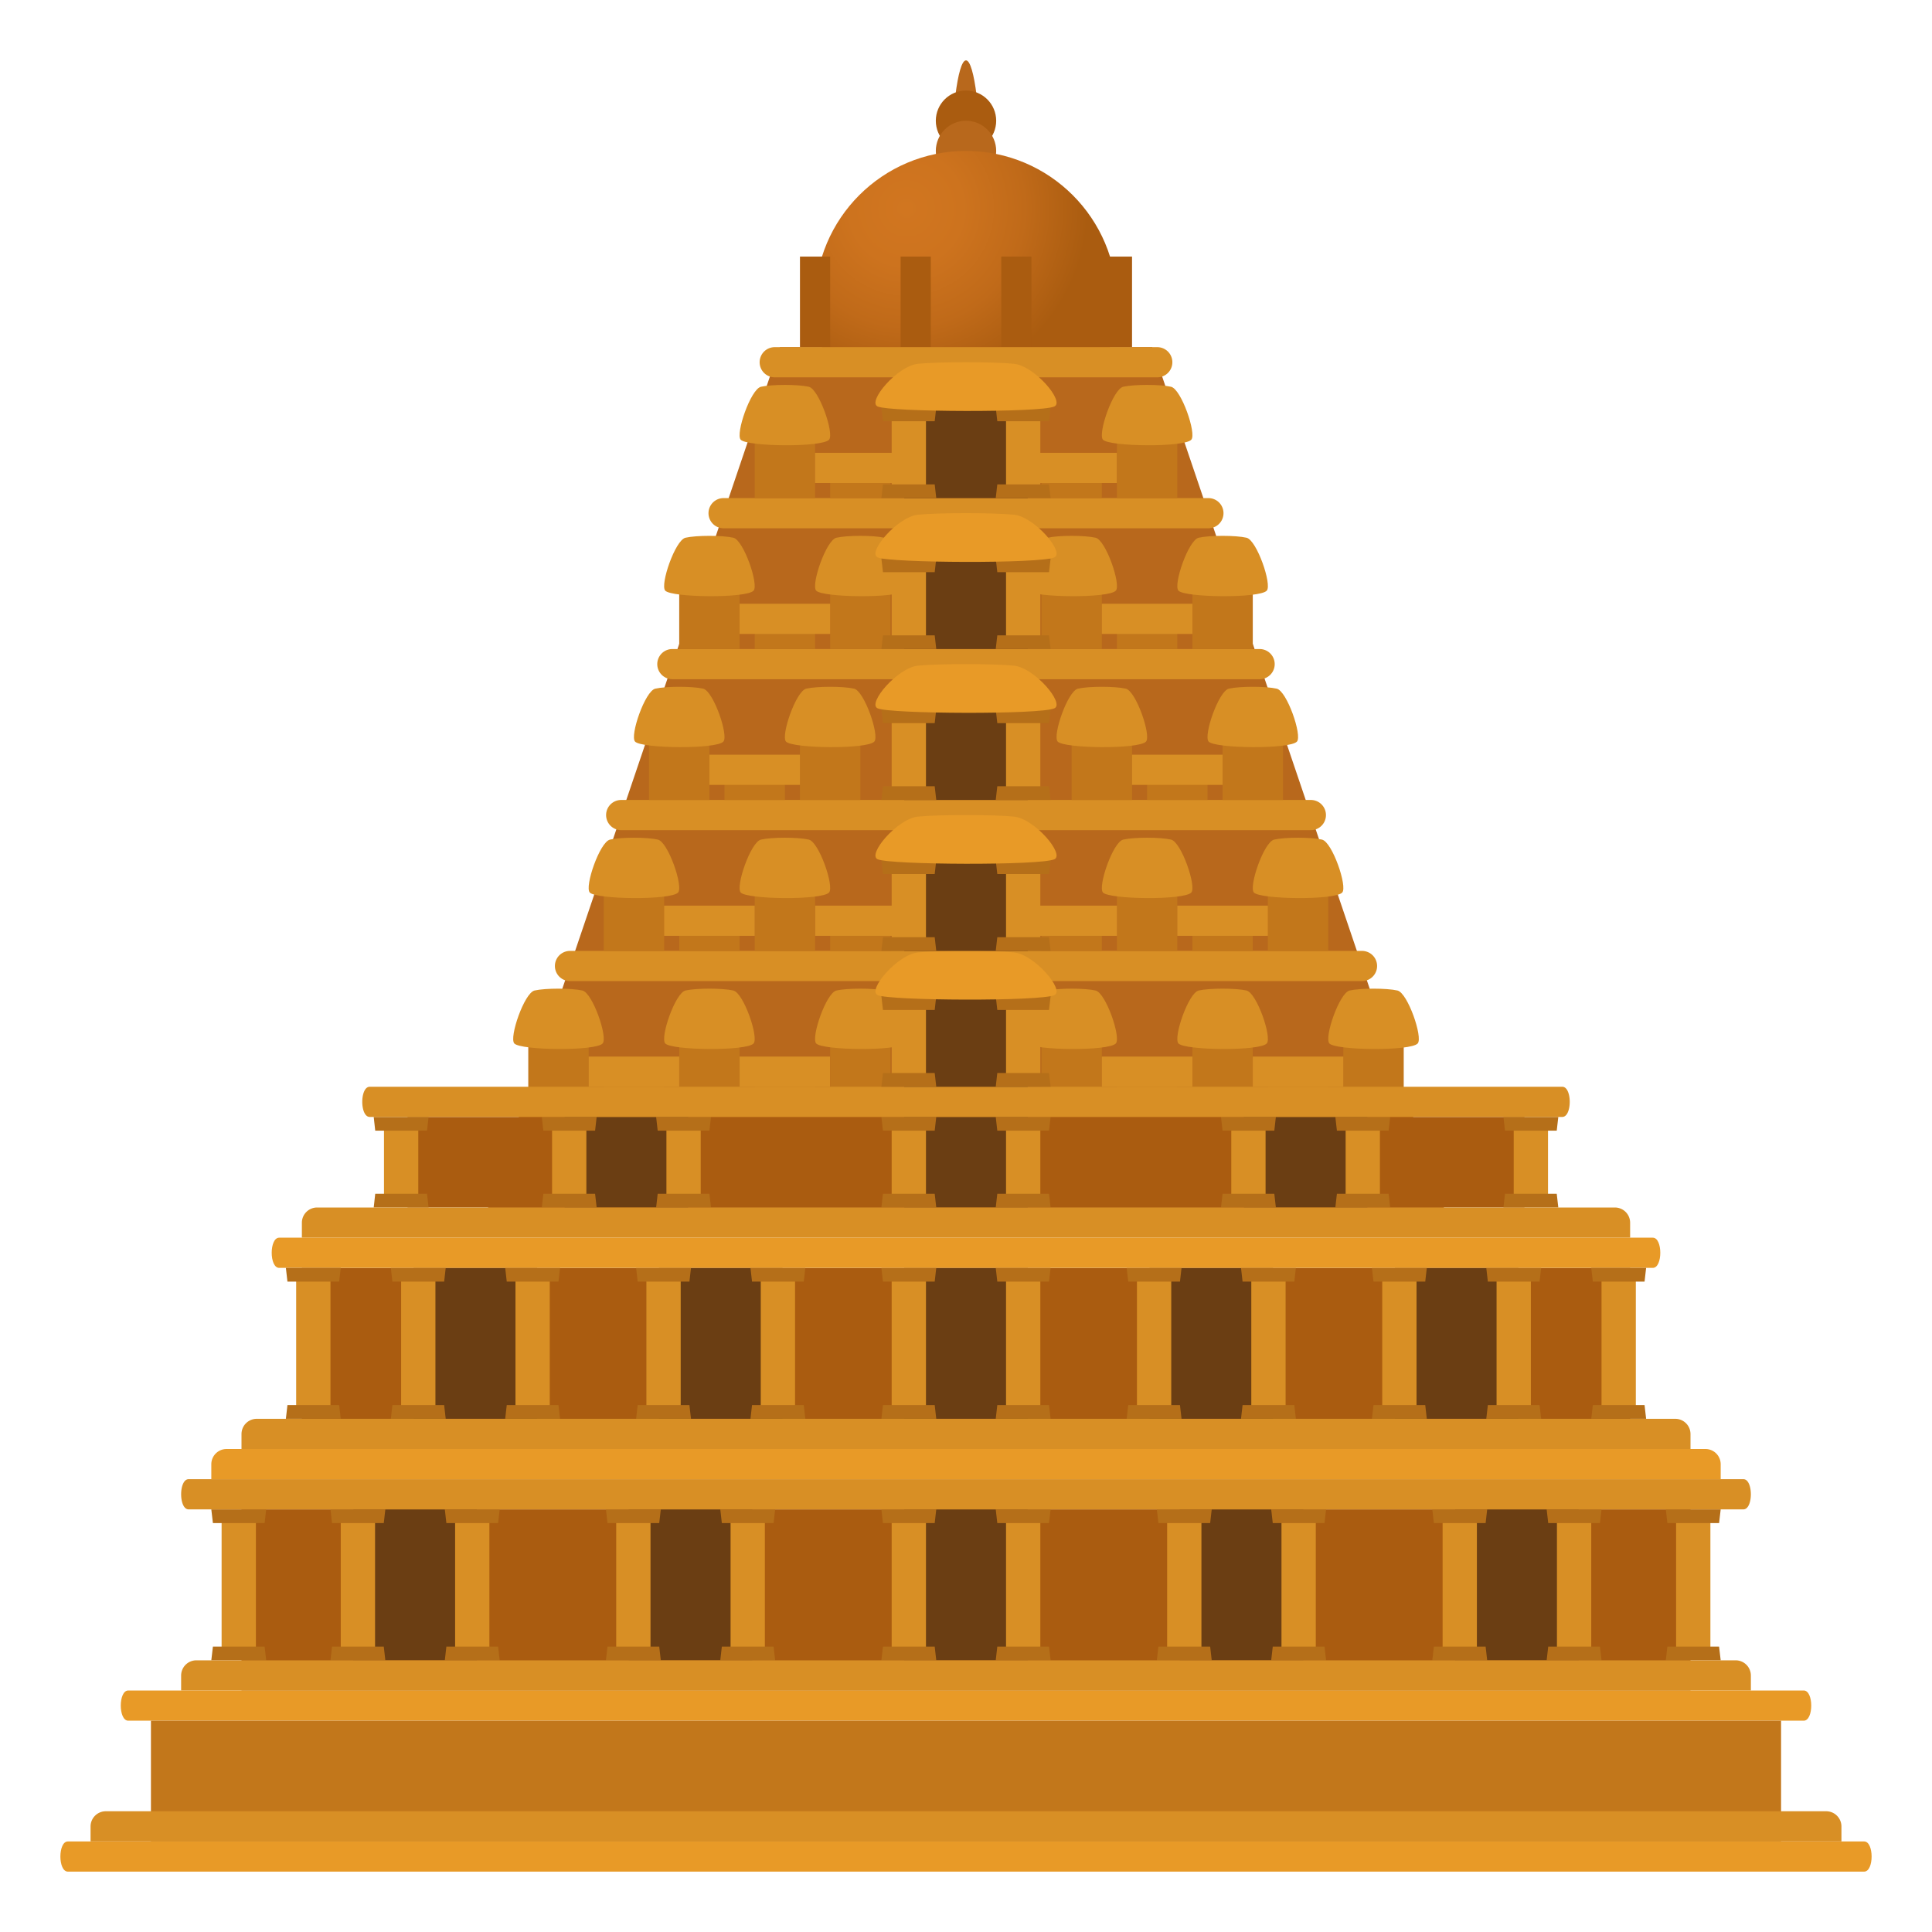 <svg xmlns="http://www.w3.org/2000/svg" xml:space="preserve" style="enable-background:new 0 0 64 64" viewBox="0 0 64 64"><path d="M31.5 6c0 2.209 1 2.209 1 0s-.225-4-.5-4-.5 1.791-.5 4z" style="fill:#b8681c"/><circle cx="32" cy="4" r="1" style="fill:#aa5c10"/><circle cx="32" cy="5" r="1" style="fill:#b8681c"/><radialGradient id="a" cx="30.031" cy="6.906" r="6.016" gradientUnits="userSpaceOnUse"><stop offset="0" style="stop-color:#d17620"/><stop offset=".312" style="stop-color:#cd731e"/><stop offset=".65" style="stop-color:#c06a19"/><stop offset=".999" style="stop-color:#aa5c10"/><stop offset="1" style="stop-color:#aa5c10"/></radialGradient><circle cx="32" cy="10" r="5" style="fill:url(#a)"/><path d="M48 40.5H16l9.834-29h12.334z" style="fill:#b8681c"/><path d="M13.5 37h37v3h-37zm13-28.5h1v3h-1zm3.334 0h1v3h-1zm3.334 0h1v3h-1zm3.332 0h1v3h-1z" style="fill:#aa5c10"/><path d="M45.12 32.5H18.882a.499.499 0 1 1 0-1h26.236a.5.5 0 0 1 0 1zm-1.696-5H20.578a.5.5 0 1 1 0-1h22.846a.5.5 0 0 1 0 1zm-1.697-5H22.273a.5.5 0 1 1 0-1h19.453a.499.499 0 1 1 0 1zm-1.696-5H23.97a.5.5 0 1 1 0-1h16.06a.499.499 0 1 1 0 1zm-1.695-5H25.664a.5.5 0 1 1 0-1h12.672a.499.499 0 1 1 0 1z" style="fill:#d88f25"/><path d="M25 35.5h2v1h-2z" style="fill:#c2771b"/><path d="M24.5 35h3v1h-3z" style="fill:#d88f25"/><path d="M17.5 33.5h2v3h-2z" style="fill:#c2771b"/><path d="M19.963 34.566c-.234.26-2.715.23-2.926 0-.178-.196.33-1.674.67-1.754.36-.082 1.228-.082 1.586 0 .34.08.85 1.558.67 1.754z" style="fill:#d88f25"/><path d="M22.5 33.5h2v3h-2z" style="fill:#c2771b"/><path d="M24.963 34.566c-.234.26-2.715.23-2.926 0-.178-.196.33-1.674.67-1.754.36-.082 1.228-.082 1.586 0 .34.08.85 1.558.67 1.754z" style="fill:#d88f25"/><path d="M27.5 33.5h2v3h-2z" style="fill:#c2771b"/><path d="M29.963 34.566c-.234.26-2.715.23-2.926 0-.178-.196.33-1.674.67-1.754.36-.082 1.228-.082 1.586 0 .34.08.85 1.558.67 1.754z" style="fill:#d88f25"/><path d="M20 35.5h2v1h-2z" style="fill:#c2771b"/><path d="M19.5 35h3v1h-3z" style="fill:#d88f25"/><path d="M34.5 33.5h2v3h-2z" style="fill:#c2771b"/><path d="M36.963 34.566c-.235.26-2.715.23-2.926 0-.178-.196.33-1.674.67-1.754.36-.082 1.228-.082 1.586 0 .34.08.85 1.558.67 1.754z" style="fill:#d88f25"/><path d="M39.5 33.5h2v3h-2z" style="fill:#c2771b"/><path d="M41.963 34.566c-.235.26-2.715.23-2.926 0-.178-.196.33-1.674.67-1.754.36-.082 1.228-.082 1.586 0 .34.08.85 1.558.67 1.754z" style="fill:#d88f25"/><path d="M44.5 33.5h2v3h-2z" style="fill:#c2771b"/><path d="M46.963 34.566c-.235.26-2.715.23-2.926 0-.178-.196.33-1.674.67-1.754.36-.082 1.228-.082 1.586 0 .34.08.85 1.558.67 1.754z" style="fill:#d88f25"/><path d="M37 35.5h2v1h-2z" style="fill:#c2771b"/><path d="M36.5 35h3v1h-3z" style="fill:#d88f25"/><path d="M42 35.5h2v1h-2z" style="fill:#c2771b"/><path d="M41.5 35h3v1h-3z" style="fill:#d88f25"/><path d="M27.5 30.5h2v1h-2z" style="fill:#c2771b"/><path d="M27 30h3v1h-3z" style="fill:#d88f25"/><path d="M20 28.5h2v3h-2z" style="fill:#c2771b"/><path d="M22.463 29.566c-.234.26-2.715.23-2.926 0-.178-.196.33-1.674.67-1.753.36-.083 1.228-.083 1.586 0 .34.079.85 1.557.67 1.753z" style="fill:#d88f25"/><path d="M25 28.5h2v3h-2z" style="fill:#c2771b"/><path d="M27.463 29.566c-.234.26-2.715.23-2.926 0-.178-.196.33-1.674.67-1.753.36-.083 1.228-.083 1.586 0 .34.079.85 1.557.67 1.753z" style="fill:#d88f25"/><path d="M37 28.5h2v3h-2z" style="fill:#c2771b"/><path d="M39.463 29.566c-.235.26-2.715.23-2.926 0-.178-.196.33-1.674.67-1.753.36-.083 1.228-.083 1.586 0 .34.079.85 1.557.67 1.753z" style="fill:#d88f25"/><path d="M42 28.5h2v3h-2z" style="fill:#c2771b"/><path d="M44.463 29.566c-.235.26-2.715.23-2.926 0-.178-.196.33-1.674.67-1.753.36-.083 1.228-.083 1.586 0 .34.079.85 1.557.67 1.753z" style="fill:#d88f25"/><path d="M22.5 30.5h2v1h-2z" style="fill:#c2771b"/><path d="M22 30h3v1h-3z" style="fill:#d88f25"/><path d="M34.5 30.5h2v1h-2z" style="fill:#c2771b"/><path d="M34 30h3v1h-3z" style="fill:#d88f25"/><path d="M39.5 30.5h2v1h-2z" style="fill:#c2771b"/><path d="M39 30h3v1h-3z" style="fill:#d88f25"/><path d="M21.5 23.5h2v3h-2z" style="fill:#c2771b"/><path d="M23.963 24.566c-.234.26-2.715.23-2.926 0-.178-.196.33-1.674.67-1.753.36-.083 1.228-.083 1.586 0 .34.079.85 1.557.67 1.753z" style="fill:#d88f25"/><path d="M26.5 23.5h2v3h-2z" style="fill:#c2771b"/><path d="M28.963 24.566c-.234.26-2.715.23-2.926 0-.178-.196.33-1.674.67-1.753.36-.083 1.228-.083 1.586 0 .34.079.85 1.557.67 1.753z" style="fill:#d88f25"/><path d="M35.5 23.5h2v3h-2z" style="fill:#c2771b"/><path d="M37.963 24.566c-.235.26-2.715.23-2.926 0-.178-.196.33-1.674.67-1.753.36-.083 1.228-.083 1.586 0 .34.079.85 1.557.67 1.753z" style="fill:#d88f25"/><path d="M40.5 23.5h2v3h-2z" style="fill:#c2771b"/><path d="M42.963 24.566c-.235.26-2.715.23-2.926 0-.178-.196.33-1.674.67-1.753.36-.083 1.228-.083 1.586 0 .34.079.85 1.557.67 1.753z" style="fill:#d88f25"/><path d="M24 25.5h2v1h-2z" style="fill:#c2771b"/><path d="M23.5 25h3v1h-3z" style="fill:#d88f25"/><path d="M38 25.5h2v1h-2z" style="fill:#c2771b"/><path d="M37.5 25h3v1h-3z" style="fill:#d88f25"/><path d="M22.5 18.5h2v3h-2z" style="fill:#c2771b"/><path d="M24.963 19.566c-.234.26-2.715.23-2.926 0-.178-.196.33-1.674.67-1.753.36-.083 1.228-.083 1.586 0 .34.079.85 1.557.67 1.753z" style="fill:#d88f25"/><path d="M27.5 18.5h2v3h-2z" style="fill:#c2771b"/><path d="M29.963 19.566c-.234.26-2.715.23-2.926 0-.178-.196.33-1.674.67-1.753.36-.083 1.228-.083 1.586 0 .34.079.85 1.557.67 1.753z" style="fill:#d88f25"/><path d="M34.5 18.5h2v3h-2z" style="fill:#c2771b"/><path d="M36.963 19.566c-.235.26-2.715.23-2.926 0-.178-.196.33-1.674.67-1.753.36-.083 1.228-.083 1.586 0 .34.079.85 1.557.67 1.753z" style="fill:#d88f25"/><path d="M39.5 18.5h2v3h-2z" style="fill:#c2771b"/><path d="M41.963 19.566c-.235.26-2.715.23-2.926 0-.178-.196.33-1.674.67-1.753.36-.083 1.228-.083 1.586 0 .34.079.85 1.557.67 1.753z" style="fill:#d88f25"/><path d="M25 20.5h2v1h-2z" style="fill:#c2771b"/><path d="M24.5 20h3v1h-3z" style="fill:#d88f25"/><path d="M37 20.5h2v1h-2z" style="fill:#c2771b"/><path d="M36.5 20h3v1h-3z" style="fill:#d88f25"/><path d="M34.5 15.5h2v1h-2z" style="fill:#c2771b"/><path d="M34 15h3v1h-3z" style="fill:#d88f25"/><path d="M25 13.5h2v3h-2z" style="fill:#c2771b"/><path d="M27.463 14.566c-.234.26-2.715.23-2.926 0-.178-.196.33-1.674.67-1.754.36-.082 1.228-.082 1.586 0 .34.08.85 1.558.67 1.754z" style="fill:#d88f25"/><path d="M37 13.5h2v3h-2z" style="fill:#c2771b"/><path d="M39.463 14.566c-.235.26-2.715.23-2.926 0-.178-.196.33-1.674.67-1.754.36-.082 1.228-.082 1.586 0 .34.08.85 1.558.67 1.754z" style="fill:#d88f25"/><path d="M27.5 15.5h2v1h-2z" style="fill:#c2771b"/><path d="M27 15h3v1h-3z" style="fill:#d88f25"/><path d="M8 50h48v6H8z" style="fill:#aa5c10"/><path d="M48.205 50h4.091v5h-4.091z" style="fill:#6b3e13"/><path d="M51.576 50.114h1.136v4.773h-1.136z" style="fill:#d88f25"/><path d="M53 54.545h-1.713l-.052.455h1.818zm0-4.09h-1.713L51.235 50h1.818z" style="fill:#b56f19"/><path d="M47.788 50.114h1.136v4.773h-1.136z" style="fill:#d88f25"/><path d="M49.213 54.545h-1.714l-.052.455h1.818zm0-4.09h-1.714L47.447 50h1.818z" style="fill:#b56f19"/><path d="M7.341 50.114h1.136v4.773H7.341z" style="fill:#d88f25"/><path d="M8.766 54.545H7.053L7 55h1.818zm0-4.09H7.053L7 50h1.818z" style="fill:#b56f19"/><path d="M55.523 50.114h1.136v4.773h-1.136z" style="fill:#d88f25"/><path d="M56.947 54.545h-1.713l-.052.455H57zm0-4.09h-1.713L55.182 50H57z" style="fill:#b56f19"/><path d="M39.08 50h4.091v5H39.08z" style="fill:#6b3e13"/><path d="M42.451 50.114h1.136v4.773h-1.136z" style="fill:#d88f25"/><path d="M43.876 54.545h-1.714L42.11 55h1.818zm0-4.09h-1.714L42.11 50h1.818z" style="fill:#b56f19"/><path d="M38.663 50.114h1.136v4.773h-1.136z" style="fill:#d88f25"/><path d="M40.088 54.545h-1.714l-.052.455h1.818zm0-4.09h-1.714L38.322 50h1.818z" style="fill:#b56f19"/><path d="M29.954 50h4.091v5h-4.091z" style="fill:#6b3e13"/><path d="M33.326 50.114h1.136v4.773h-1.136z" style="fill:#d88f25"/><path d="M34.75 54.545h-1.713l-.052.455h1.818zm0-4.09h-1.713L32.985 50h1.818z" style="fill:#b56f19"/><path d="M29.538 50.114h1.136v4.773h-1.136z" style="fill:#d88f25"/><path d="M30.963 54.545h-1.714l-.052.455h1.818zm0-4.09h-1.714L29.197 50h1.818z" style="fill:#b56f19"/><path d="M20.829 50h4.091v5h-4.091z" style="fill:#6b3e13"/><path d="M24.201 50.114h1.136v4.773h-1.136z" style="fill:#d88f25"/><path d="M25.626 54.545h-1.714L23.86 55h1.818zm0-4.09h-1.714L23.86 50h1.818z" style="fill:#b56f19"/><path d="M20.413 50.114h1.136v4.773h-1.136z" style="fill:#d88f25"/><path d="M21.838 54.545h-1.714l-.052.455h1.818zm0-4.09h-1.714L20.072 50h1.818z" style="fill:#b56f19"/><path d="M11.704 50h4.091v5h-4.091z" style="fill:#6b3e13"/><path d="M15.076 50.114h1.136v4.773h-1.136z" style="fill:#d88f25"/><path d="M16.5 54.545h-1.713l-.052.455h1.818zm0-4.09h-1.713L14.735 50h1.818z" style="fill:#b56f19"/><path d="M11.288 50.114h1.136v4.773h-1.136z" style="fill:#d88f25"/><path d="M12.713 54.545h-1.714l-.052.455h1.818zm0-4.09h-1.714L10.947 50h1.818z" style="fill:#b56f19"/><path d="M7 49h50v-.495a.505.505 0 0 0-.505-.505H7.505a.505.505 0 0 0-.505.505V49z" style="fill:#e89a27"/><path d="M57.752 50H6.248c-.33 0-.33-1 0-1h51.504c.33 0 .33 1 0 1zM6 56h52v-.495a.505.505 0 0 0-.505-.505H6.505a.505.505 0 0 0-.505.505V56z" style="fill:#d88f25"/><path d="M59.752 57H4.248c-.33 0-.33-1 0-1h55.504c.33 0 .33 1 0 1z" style="fill:#e89a27"/><path d="M10 42h44v6H10z" style="fill:#aa5c10"/><path d="M46.205 42h4.091v5h-4.091z" style="fill:#6b3e13"/><path d="M49.576 42.114h1.136v4.773h-1.136z" style="fill:#d88f25"/><path d="M51 46.545h-1.713l-.052.455h1.818zm0-4.09h-1.713L49.235 42h1.818z" style="fill:#b56f19"/><path d="M45.788 42.114h1.136v4.773h-1.136z" style="fill:#d88f25"/><path d="M47.213 46.545h-1.714l-.052.455h1.818zm0-4.09h-1.714L45.447 42h1.818z" style="fill:#b56f19"/><path d="M38.08 42h4.091v5H38.08z" style="fill:#6b3e13"/><path d="M41.451 42.114h1.136v4.773h-1.136z" style="fill:#d88f25"/><path d="M42.876 46.545h-1.714L41.11 47h1.818zm0-4.09h-1.714L41.11 42h1.818z" style="fill:#b56f19"/><path d="M37.663 42.114h1.136v4.773h-1.136z" style="fill:#d88f25"/><path d="M39.088 46.545h-1.714l-.052.455h1.818zm0-4.09h-1.714L37.322 42h1.818z" style="fill:#b56f19"/><path d="M29.954 42h4.091v5h-4.091z" style="fill:#6b3e13"/><path d="M33.326 42.114h1.136v4.773h-1.136z" style="fill:#d88f25"/><path d="M34.75 46.545h-1.713l-.052.455h1.818zm0-4.09h-1.713L32.985 42h1.818z" style="fill:#b56f19"/><path d="M29.538 42.114h1.136v4.773h-1.136z" style="fill:#d88f25"/><path d="M30.963 46.545h-1.714l-.052.455h1.818zm0-4.09h-1.714L29.197 42h1.818z" style="fill:#b56f19"/><path d="M21.829 42h4.091v5h-4.091z" style="fill:#6b3e13"/><path d="M25.201 42.114h1.136v4.773h-1.136z" style="fill:#d88f25"/><path d="M26.626 46.545h-1.714L24.86 47h1.818zm0-4.09h-1.714L24.86 42h1.818z" style="fill:#b56f19"/><path d="M21.413 42.114h1.136v4.773h-1.136z" style="fill:#d88f25"/><path d="M22.838 46.545h-1.714l-.052.455h1.818zm0-4.09h-1.714L21.072 42h1.818z" style="fill:#b56f19"/><path d="M13.704 42h4.091v5h-4.091z" style="fill:#6b3e13"/><path d="M17.076 42.114h1.136v4.773h-1.136z" style="fill:#d88f25"/><path d="M18.5 46.545h-1.713l-.052.455h1.818zm0-4.09h-1.713L16.735 42h1.818z" style="fill:#b56f19"/><path d="M13.288 42.114h1.136v4.773h-1.136z" style="fill:#d88f25"/><path d="M14.713 46.545h-1.714l-.052.455h1.818zm0-4.09h-1.714L12.947 42h1.818z" style="fill:#b56f19"/><path d="M29.954 37h4.091v3h-4.091z" style="fill:#6b3e13"/><path d="M33.326 37.114h1.136v2.773h-1.136z" style="fill:#d88f25"/><path d="M34.75 39.545h-1.713l-.052.455h1.818zm0-2.09h-1.713L32.985 37h1.818z" style="fill:#b56f19"/><path d="M29.538 37.114h1.136v2.773h-1.136z" style="fill:#d88f25"/><path d="M30.963 39.545h-1.714l-.052.455h1.818zm0-2.09h-1.714L29.197 37h1.818z" style="fill:#b56f19"/><path d="M41.205 37h4.091v3h-4.091z" style="fill:#6b3e13"/><path d="M44.576 37.114h1.136v2.773h-1.136z" style="fill:#d88f25"/><path d="M46 39.545h-1.713l-.052.455h1.818zm0-2.09h-1.713L44.235 37h1.818z" style="fill:#b56f19"/><path d="M40.788 37.114h1.136v2.773h-1.136z" style="fill:#d88f25"/><path d="M42.213 39.545h-1.714l-.052.455h1.818zm0-2.09h-1.714L40.447 37h1.818z" style="fill:#b56f19"/><path d="M12.72 37.114h1.136v2.773H12.72z" style="fill:#d88f25"/><path d="M14.145 39.545H12.43l-.05.455h1.818zm0-2.09H12.43L12.38 37h1.818z" style="fill:#b56f19"/><path d="M50.144 37.114h1.136v2.773h-1.136z" style="fill:#d88f25"/><path d="M51.569 39.545h-1.714l-.052.455h1.818zm0-2.09h-1.714L49.803 37h1.818z" style="fill:#b56f19"/><path d="M18.704 37h4.091v3h-4.091z" style="fill:#6b3e13"/><path d="M22.076 37.114h1.136v2.773h-1.136z" style="fill:#d88f25"/><path d="M23.5 39.545h-1.713l-.052.455h1.818zm0-2.09h-1.713L21.735 37h1.818z" style="fill:#b56f19"/><path d="M18.288 37.114h1.136v2.773h-1.136z" style="fill:#d88f25"/><path d="M19.713 39.545h-1.714l-.052.455h1.818zm0-2.09h-1.714L17.947 37h1.818z" style="fill:#b56f19"/><path d="M10 41h44v-.495a.505.505 0 0 0-.505-.505h-42.99a.505.505 0 0 0-.505.505V41z" style="fill:#d88f25"/><path d="M54.752 42H9.248c-.33 0-.33-1 0-1h45.504c.33 0 .33 1 0 1z" style="fill:#e89a27"/><path d="M51.752 37H12.248c-.33 0-.33-1 0-1h39.504c.33 0 .33 1 0 1zM8 48h48v-.495a.505.505 0 0 0-.505-.505H8.505a.505.505 0 0 0-.505.505V48z" style="fill:#d88f25"/><path d="M5 57h54v4H5z" style="fill:#c2771b"/><path d="M3 61h58v-.495a.505.505 0 0 0-.505-.505H3.505a.505.505 0 0 0-.505.505V61z" style="fill:#d88f25"/><path d="M61.752 62H2.248c-.33 0-.33-1 0-1h59.504c.33 0 .33 1 0 1z" style="fill:#e89a27"/><path d="M29.954 33h4.091v3h-4.091z" style="fill:#6b3e13"/><path d="M33.326 33.114h1.136v2.773h-1.136z" style="fill:#d88f25"/><path d="M34.75 35.545h-1.713l-.052.455h1.818zm0-2.09h-1.713L32.985 33h1.818z" style="fill:#b56f19"/><path d="M29.538 33.114h1.136v2.773h-1.136z" style="fill:#d88f25"/><path d="M30.963 35.545h-1.714l-.052.455h1.818zm0-2.09h-1.714L29.197 33h1.818z" style="fill:#b56f19"/><path d="M34.926 32.965c-.47.21-5.432.186-5.852 0-.357-.158.66-1.35 1.34-1.415.717-.067 2.455-.067 3.17 0 .682.064 1.7 1.257 1.342 1.415z" style="fill:#e89a27"/><path d="M29.954 28.5h4.091v3h-4.091z" style="fill:#6b3e13"/><path d="M33.326 28.614h1.136v2.773h-1.136z" style="fill:#d88f25"/><path d="M34.75 31.046h-1.713l-.052.454h1.818zm0-2.092h-1.713l-.052-.454h1.818z" style="fill:#b56f19"/><path d="M29.538 28.614h1.136v2.773h-1.136z" style="fill:#d88f25"/><path d="M30.963 31.046h-1.714l-.052.454h1.818zm0-2.092h-1.714l-.052-.454h1.818z" style="fill:#b56f19"/><path d="M34.926 28.465c-.47.21-5.432.186-5.852 0-.357-.158.66-1.35 1.34-1.415.717-.067 2.455-.067 3.17 0 .682.064 1.7 1.257 1.342 1.415z" style="fill:#e89a27"/><path d="M29.954 23.5h4.091v3h-4.091z" style="fill:#6b3e13"/><path d="M33.326 23.614h1.136v2.773h-1.136z" style="fill:#d88f25"/><path d="M34.75 26.046h-1.713l-.052.454h1.818zm0-2.092h-1.713l-.052-.454h1.818z" style="fill:#b56f19"/><path d="M29.538 23.614h1.136v2.773h-1.136z" style="fill:#d88f25"/><path d="M30.963 26.046h-1.714l-.052.454h1.818zm0-2.092h-1.714l-.052-.454h1.818z" style="fill:#b56f19"/><path d="M34.926 23.465c-.47.21-5.432.186-5.852 0-.357-.158.66-1.35 1.34-1.415.717-.067 2.455-.067 3.17 0 .682.064 1.7 1.257 1.342 1.415z" style="fill:#e89a27"/><path d="M29.954 18.5h4.091v3h-4.091z" style="fill:#6b3e13"/><path d="M33.326 18.614h1.136v2.773h-1.136z" style="fill:#d88f25"/><path d="M34.75 21.046h-1.713l-.052.454h1.818zm0-2.092h-1.713l-.052-.454h1.818z" style="fill:#b56f19"/><path d="M29.538 18.614h1.136v2.773h-1.136z" style="fill:#d88f25"/><path d="M30.963 21.046h-1.714l-.052.454h1.818zm0-2.092h-1.714l-.052-.454h1.818z" style="fill:#b56f19"/><path d="M34.926 18.465c-.47.21-5.432.186-5.852 0-.357-.158.66-1.35 1.34-1.415.717-.067 2.455-.067 3.17 0 .682.064 1.7 1.257 1.342 1.415z" style="fill:#e89a27"/><path d="M29.954 13.5h4.091v3h-4.091z" style="fill:#6b3e13"/><path d="M33.326 13.614h1.136v2.773h-1.136z" style="fill:#d88f25"/><path d="M34.75 16.046h-1.713l-.052.454h1.818zm0-2.092h-1.713l-.052-.454h1.818z" style="fill:#b56f19"/><path d="M29.538 13.614h1.136v2.773h-1.136z" style="fill:#d88f25"/><path d="M30.963 16.046h-1.714l-.052.454h1.818zm0-2.092h-1.714l-.052-.454h1.818z" style="fill:#b56f19"/><path d="M34.926 13.466c-.47.208-5.432.186-5.852 0-.357-.159.66-1.352 1.34-1.416.717-.067 2.455-.067 3.17 0 .682.064 1.7 1.257 1.342 1.415z" style="fill:#e89a27"/><path d="M53.053 42.114h1.136v4.773h-1.136z" style="fill:#d88f25"/><path d="M54.478 46.545h-1.713l-.053.455h1.818zm0-4.09h-1.713L52.712 42h1.818z" style="fill:#b56f19"/><path d="M9.811 42.114h1.136v4.773H9.811z" style="fill:#d88f25"/><path d="M11.235 46.545H9.522L9.47 47h1.818zm0-4.09H9.522L9.47 42h1.818z" style="fill:#b56f19"/></svg>